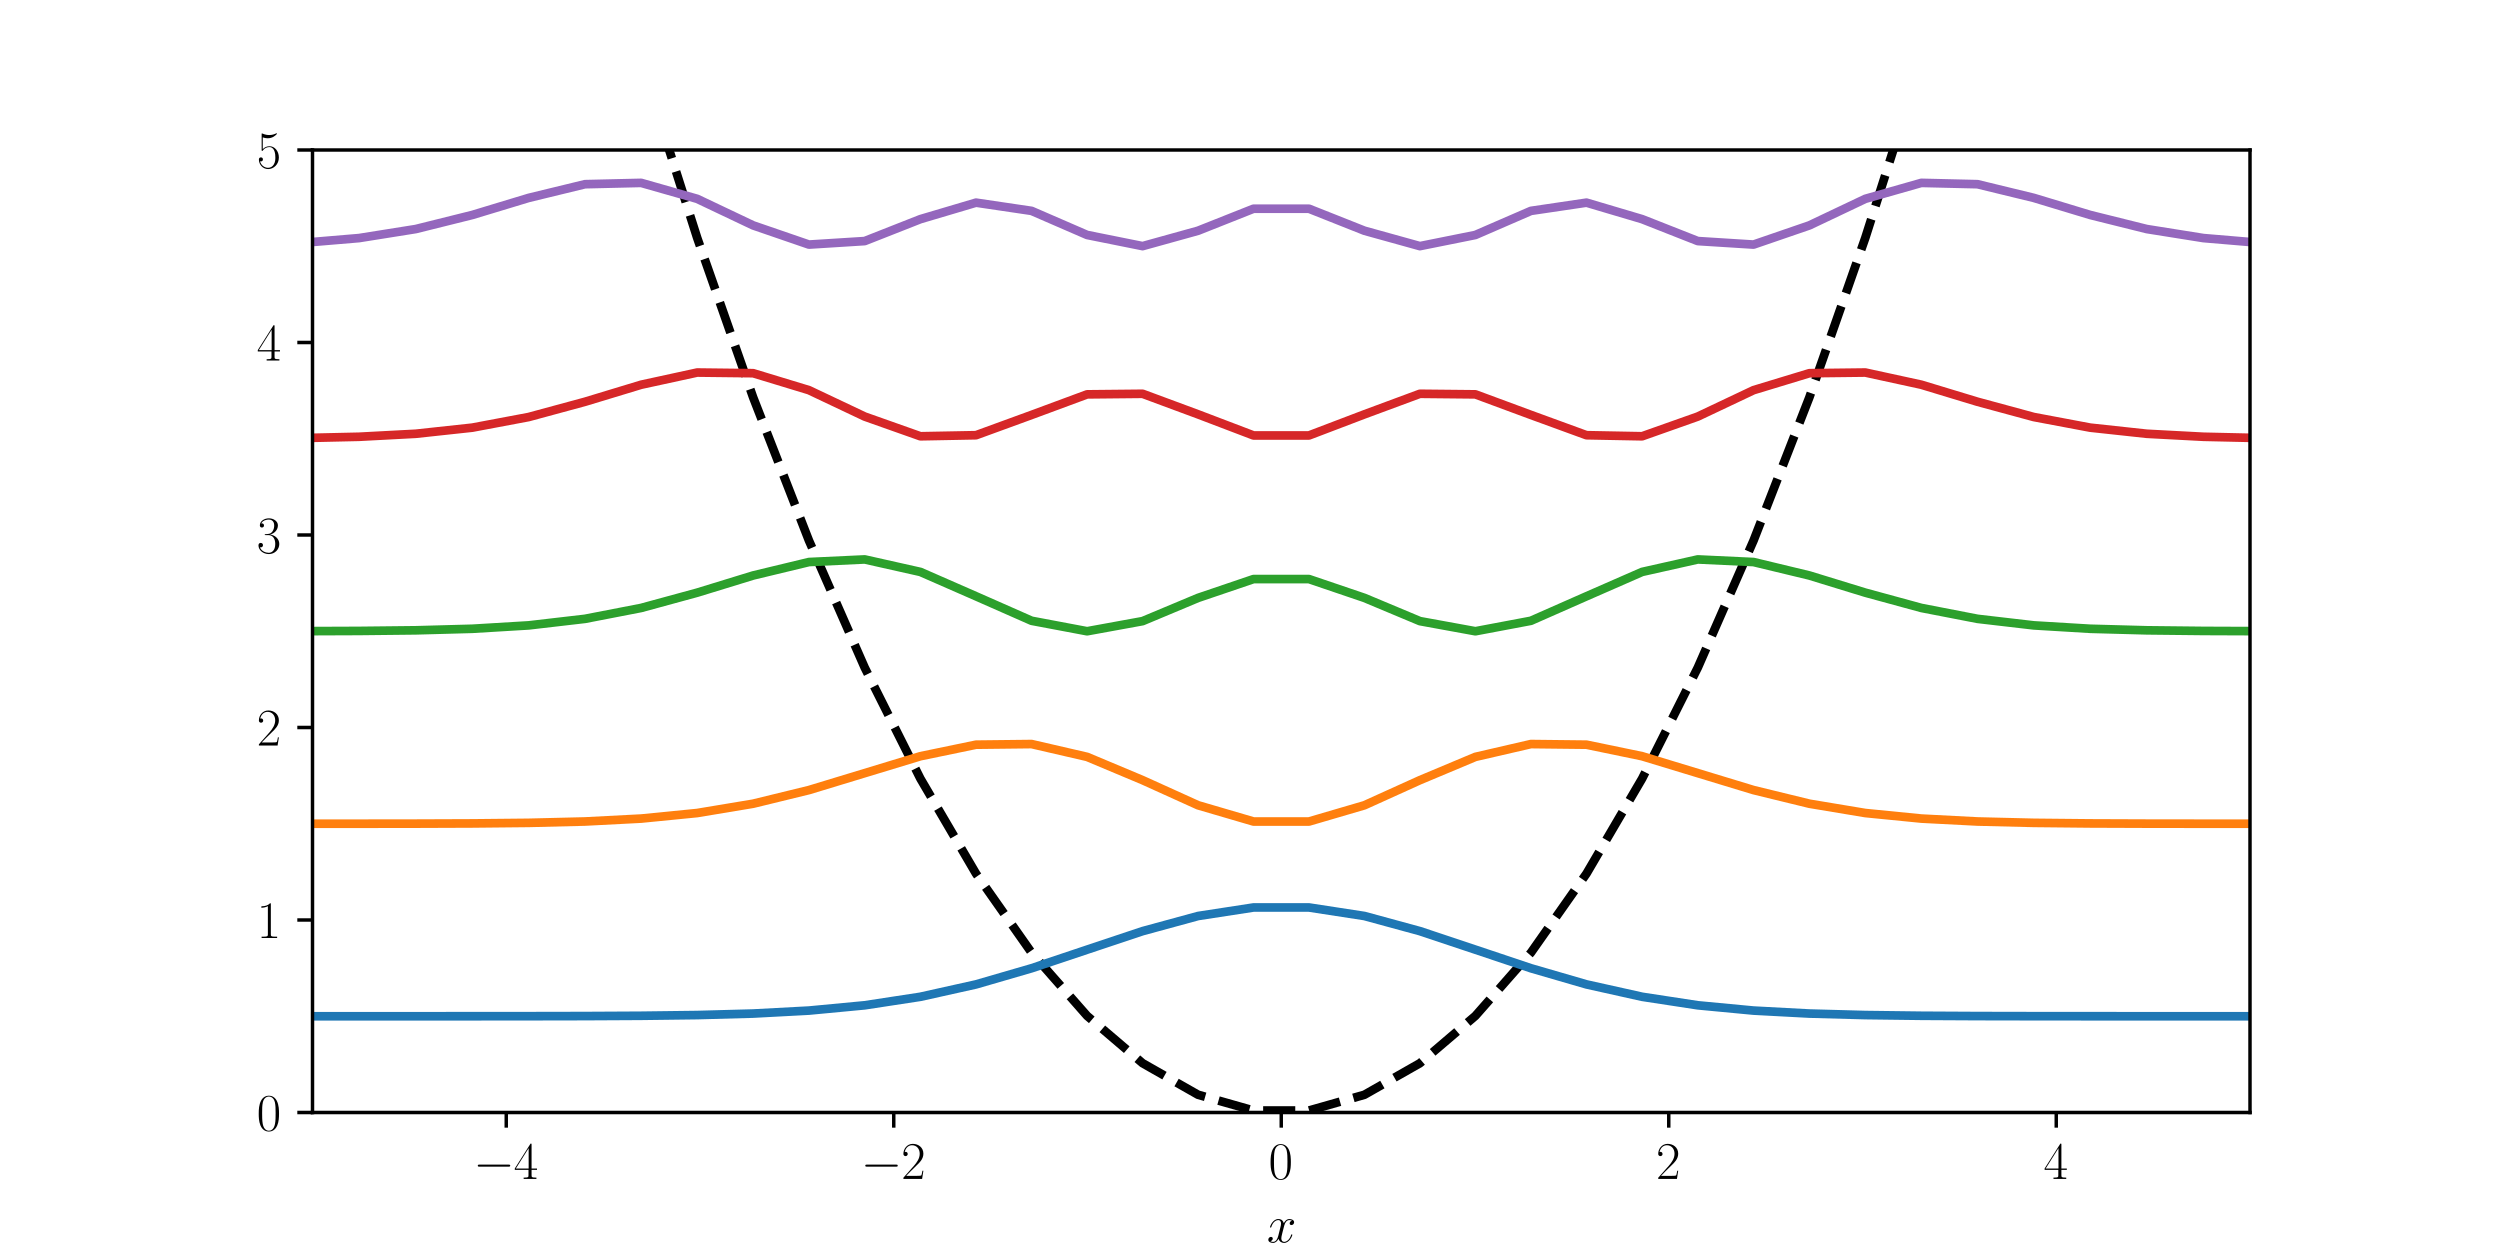 <svg xmlns:xlink="http://www.w3.org/1999/xlink" xmlns="http://www.w3.org/2000/svg" width="576pt" height="288pt" viewBox="0 0 576 288" version="1.1">
 <defs>
  <style type="text/css">*{stroke-linejoin: round; stroke-linecap: butt}</style>
 </defs>
 <g id="figure_1">
  <g id="patch_1">
   <path d="M 0 288  L 576 288  L 576 0  L 0 0  z " style="fill: #ffffff"/>
  </g>
  <g id="axes_1">
   <g id="patch_2">
    <path d="M 72 256.32  L 518.4 256.32  L 518.4 34.56  L 72 34.56  z " style="fill: #ffffff"/>
   </g>
   <g id="matplotlib.axis_1">
    <g id="xtick_1">
     <g id="line2d_1">
      <defs>
       <path id="m170345882e" d="M 0 0  L 0 3.5  " style="stroke: #000000; stroke-width: 0.8"/>
      </defs>
      <g>
       <use xlink:href="#m170345882e" x="116.64" y="256.32" style="stroke: #000000; stroke-width: 0.8"/>
      </g>
     </g>
     <g id="text_1">
      <!-- $\mathdefault{−4}$ -->
      <g transform="translate(109.064 271.622) scale(0.12 -0.12)">
       <defs>
        <path id="CMSY10-0" d="M 4218 1472  C 4326 1472 4442 1472 4442 1600  C 4442 1728 4326 1728 4218 1728  L 755 1728  C 646 1728 531 1728 531 1600  C 531 1472 646 1472 755 1472  L 4218 1472  z " transform="scale(0.016)"/>
        <path id="CMR17-34" d="M 2150 4122  C 2150 4256 2144 4256 2029 4256  L 128 1254  L 128 1088  L 1779 1088  L 1779 457  C 1779 224 1766 160 1318 160  L 1197 160  L 1197 0  C 1402 0 1747 0 1965 0  C 2182 0 2528 0 2733 0  L 2733 160  L 2611 160  C 2163 160 2150 224 2150 457  L 2150 1088  L 2803 1088  L 2803 1254  L 2150 1254  L 2150 4122  z M 1798 3703  L 1798 1254  L 256 1254  L 1798 3703  z " transform="scale(0.016)"/>
       </defs>
       <use xlink:href="#CMSY10-0" transform="scale(0.996)"/>
       <use xlink:href="#CMR17-34" transform="translate(77.487 0) scale(0.996)"/>
      </g>
     </g>
    </g>
    <g id="xtick_2">
     <g id="line2d_2">
      <g>
       <use xlink:href="#m170345882e" x="205.92" y="256.32" style="stroke: #000000; stroke-width: 0.8"/>
      </g>
     </g>
     <g id="text_2">
      <!-- $\mathdefault{−2}$ -->
      <g transform="translate(198.344 271.622) scale(0.12 -0.12)">
       <defs>
        <path id="CMR17-32" d="M 2669 989  L 2554 989  C 2490 536 2438 459 2413 420  C 2381 369 1920 369 1830 369  L 602 369  C 832 619 1280 1072 1824 1597  C 2214 1967 2669 2402 2669 3035  C 2669 3790 2067 4224 1395 4224  C 691 4224 262 3604 262 3030  C 262 2780 448 2748 525 2748  C 589 2748 781 2787 781 3010  C 781 3207 614 3264 525 3264  C 486 3264 448 3258 422 3245  C 544 3790 915 4058 1306 4058  C 1862 4058 2227 3617 2227 3035  C 2227 2479 1901 2000 1536 1584  L 262 146  L 262 0  L 2515 0  L 2669 989  z " transform="scale(0.016)"/>
       </defs>
       <use xlink:href="#CMSY10-0" transform="scale(0.996)"/>
       <use xlink:href="#CMR17-32" transform="translate(77.487 0) scale(0.996)"/>
      </g>
     </g>
    </g>
    <g id="xtick_3">
     <g id="line2d_3">
      <g>
       <use xlink:href="#m170345882e" x="295.2" y="256.32" style="stroke: #000000; stroke-width: 0.8"/>
      </g>
     </g>
     <g id="text_3">
      <!-- $\mathdefault{0}$ -->
      <g transform="translate(292.274 271.622) scale(0.12 -0.12)">
       <defs>
        <path id="CMR17-30" d="M 2688 2025  C 2688 2416 2682 3080 2413 3591  C 2176 4039 1798 4198 1466 4198  C 1158 4198 768 4058 525 3597  C 269 3118 243 2524 243 2025  C 243 1661 250 1106 448 619  C 723 -39 1216 -128 1466 -128  C 1760 -128 2208 -7 2470 600  C 2662 1042 2688 1559 2688 2025  z M 1466 -26  C 1056 -26 813 325 723 812  C 653 1188 653 1738 653 2096  C 653 2588 653 2997 736 3387  C 858 3929 1216 4096 1466 4096  C 1728 4096 2067 3923 2189 3400  C 2272 3036 2278 2607 2278 2096  C 2278 1680 2278 1169 2202 792  C 2067 95 1690 -26 1466 -26  z " transform="scale(0.016)"/>
       </defs>
       <use xlink:href="#CMR17-30" transform="scale(0.996)"/>
      </g>
     </g>
    </g>
    <g id="xtick_4">
     <g id="line2d_4">
      <g>
       <use xlink:href="#m170345882e" x="384.48" y="256.32" style="stroke: #000000; stroke-width: 0.8"/>
      </g>
     </g>
     <g id="text_4">
      <!-- $\mathdefault{2}$ -->
      <g transform="translate(381.554 271.622) scale(0.12 -0.12)">
       <use xlink:href="#CMR17-32" transform="scale(0.996)"/>
      </g>
     </g>
    </g>
    <g id="xtick_5">
     <g id="line2d_5">
      <g>
       <use xlink:href="#m170345882e" x="473.76" y="256.32" style="stroke: #000000; stroke-width: 0.8"/>
      </g>
     </g>
     <g id="text_5">
      <!-- $\mathdefault{4}$ -->
      <g transform="translate(470.834 271.622) scale(0.12 -0.12)">
       <use xlink:href="#CMR17-34" transform="scale(0.996)"/>
      </g>
     </g>
    </g>
    <g id="text_6">
     <!-- $x$ -->
     <g transform="translate(291.874 286.249) scale(0.12 -0.12)">
      <defs>
       <path id="CMMI12-78" d="M 3034 2606  C 2829 2567 2752 2414 2752 2293  C 2752 2139 2874 2088 2963 2088  C 3155 2088 3290 2254 3290 2427  C 3290 2695 2982 2816 2714 2816  C 2323 2816 2106 2433 2048 2312  C 1901 2816 1504 2816 1389 2816  C 736 2816 390 1980 390 1839  C 390 1814 416 1782 461 1782  C 512 1782 525 1820 538 1846  C 755 2555 1184 2689 1370 2689  C 1658 2689 1715 2420 1715 2267  C 1715 2127 1677 1980 1600 1673  L 1382 798  C 1286 415 1101 64 762 64  C 730 64 570 64 435 147  C 666 192 717 383 717 460  C 717 588 621 664 499 664  C 346 664 179 530 179 326  C 179 57 480 -64 755 -64  C 1062 -64 1280 179 1414 441  C 1517 64 1837 -64 2074 -64  C 2726 -64 3072 773 3072 913  C 3072 945 3046 971 3008 971  C 2950 971 2944 939 2925 888  C 2752 326 2381 64 2093 64  C 1869 64 1747 230 1747 492  C 1747 632 1773 734 1875 1156  L 2099 2024  C 2195 2408 2413 2689 2707 2689  C 2720 2689 2899 2689 3034 2606  z " transform="scale(0.016)"/>
      </defs>
      <use xlink:href="#CMMI12-78" transform="scale(0.996)"/>
     </g>
    </g>
   </g>
   <g id="matplotlib.axis_2">
    <g id="ytick_1">
     <g id="line2d_6">
      <defs>
       <path id="m01261cb0e1" d="M 0 0  L -3.5 0  " style="stroke: #000000; stroke-width: 0.8"/>
      </defs>
      <g>
       <use xlink:href="#m01261cb0e1" x="72" y="256.32" style="stroke: #000000; stroke-width: 0.8"/>
      </g>
     </g>
     <g id="text_7">
      <!-- $\mathdefault{0}$ -->
      <g transform="translate(59.147 260.471) scale(0.12 -0.12)">
       <use xlink:href="#CMR17-30" transform="scale(0.996)"/>
      </g>
     </g>
    </g>
    <g id="ytick_2">
     <g id="line2d_7">
      <g>
       <use xlink:href="#m01261cb0e1" x="72" y="211.968" style="stroke: #000000; stroke-width: 0.8"/>
      </g>
     </g>
     <g id="text_8">
      <!-- $\mathdefault{1}$ -->
      <g transform="translate(59.147 216.119) scale(0.12 -0.12)">
       <defs>
        <path id="CMR17-31" d="M 1702 4058  C 1702 4192 1696 4192 1606 4192  C 1357 3916 979 3827 621 3827  C 602 3827 570 3827 563 3808  C 557 3795 557 3782 557 3648  C 755 3648 1088 3686 1344 3839  L 1344 461  C 1344 236 1331 160 781 160  L 589 160  L 589 0  C 896 0 1216 0 1523 0  C 1830 0 2150 0 2458 0  L 2458 160  L 2266 160  C 1715 160 1702 230 1702 458  L 1702 4058  z " transform="scale(0.016)"/>
       </defs>
       <use xlink:href="#CMR17-31" transform="scale(0.996)"/>
      </g>
     </g>
    </g>
    <g id="ytick_3">
     <g id="line2d_8">
      <g>
       <use xlink:href="#m01261cb0e1" x="72" y="167.616" style="stroke: #000000; stroke-width: 0.8"/>
      </g>
     </g>
     <g id="text_9">
      <!-- $\mathdefault{2}$ -->
      <g transform="translate(59.147 171.767) scale(0.12 -0.12)">
       <use xlink:href="#CMR17-32" transform="scale(0.996)"/>
      </g>
     </g>
    </g>
    <g id="ytick_4">
     <g id="line2d_9">
      <g>
       <use xlink:href="#m01261cb0e1" x="72" y="123.264" style="stroke: #000000; stroke-width: 0.8"/>
      </g>
     </g>
     <g id="text_10">
      <!-- $\mathdefault{3}$ -->
      <g transform="translate(59.147 127.415) scale(0.12 -0.12)">
       <defs>
        <path id="CMR17-33" d="M 1414 2157  C 1984 2157 2234 1662 2234 1090  C 2234 320 1824 25 1453 25  C 1114 25 563 194 390 693  C 422 680 454 680 486 680  C 640 680 755 782 755 948  C 755 1133 614 1216 486 1216  C 378 1216 211 1165 211 926  C 211 335 787 -128 1466 -128  C 2176 -128 2720 430 2720 1085  C 2720 1707 2208 2157 1600 2227  C 2086 2328 2554 2756 2554 3329  C 2554 3820 2048 4179 1472 4179  C 890 4179 378 3829 378 3329  C 378 3110 544 3072 627 3072  C 762 3072 877 3155 877 3321  C 877 3486 762 3569 627 3569  C 602 3569 570 3569 544 3557  C 730 3959 1235 4032 1459 4032  C 1683 4032 2106 3925 2106 3320  C 2106 3143 2080 2828 1862 2550  C 1670 2304 1453 2304 1242 2284  C 1210 2284 1062 2269 1037 2269  C 992 2263 966 2257 966 2208  C 966 2163 973 2157 1101 2157  L 1414 2157  z " transform="scale(0.016)"/>
       </defs>
       <use xlink:href="#CMR17-33" transform="scale(0.996)"/>
      </g>
     </g>
    </g>
    <g id="ytick_5">
     <g id="line2d_10">
      <g>
       <use xlink:href="#m01261cb0e1" x="72" y="78.912" style="stroke: #000000; stroke-width: 0.8"/>
      </g>
     </g>
     <g id="text_11">
      <!-- $\mathdefault{4}$ -->
      <g transform="translate(59.147 83.063) scale(0.12 -0.12)">
       <use xlink:href="#CMR17-34" transform="scale(0.996)"/>
      </g>
     </g>
    </g>
    <g id="ytick_6">
     <g id="line2d_11">
      <g>
       <use xlink:href="#m01261cb0e1" x="72" y="34.56" style="stroke: #000000; stroke-width: 0.8"/>
      </g>
     </g>
     <g id="text_12">
      <!-- $\mathdefault{5}$ -->
      <g transform="translate(59.147 38.711) scale(0.12 -0.12)">
       <defs>
        <path id="CMR17-35" d="M 730 3692  C 794 3666 1056 3584 1325 3584  C 1920 3584 2246 3911 2432 4100  C 2432 4157 2432 4192 2394 4192  C 2387 4192 2374 4192 2323 4163  C 2099 4058 1837 3973 1517 3973  C 1325 3973 1037 3999 723 4139  C 653 4171 640 4171 634 4171  C 602 4171 595 4164 595 4037  L 595 2203  C 595 2089 595 2057 659 2057  C 691 2057 704 2070 736 2114  C 941 2401 1222 2522 1542 2522  C 1766 2522 2246 2382 2246 1289  C 2246 1085 2246 715 2054 421  C 1894 159 1645 25 1370 25  C 947 25 518 320 403 814  C 429 807 480 795 506 795  C 589 795 749 840 749 1038  C 749 1210 627 1280 506 1280  C 358 1280 262 1190 262 1011  C 262 454 704 -128 1382 -128  C 2042 -128 2669 440 2669 1264  C 2669 2030 2170 2624 1549 2624  C 1222 2624 947 2503 730 2274  L 730 3692  z " transform="scale(0.016)"/>
       </defs>
       <use xlink:href="#CMR17-35" transform="scale(0.996)"/>
      </g>
     </g>
    </g>
   </g>
   <g id="line2d_12">
    <path d="M 143.263 -1  L 147.723 14.282  L 160.633 54.803  L 173.519 91.55  L 186.384 124.549  L 199.23 153.824  L 212.059 179.396  L 224.874 201.282  L 237.677 219.497  L 250.47 234.055  L 263.256 244.964  L 276.035 252.233  L 288.812 255.866  L 301.588 255.866  L 314.365 252.233  L 327.144 244.964  L 339.93 234.055  L 352.723 219.497  L 365.526 201.282  L 378.341 179.396  L 391.17 153.824  L 404.016 124.549  L 416.881 91.55  L 429.767 54.803  L 442.677 14.282  L 447.137 -1  " clip-path="url(#pff301276f8)" style="fill: none; stroke-dasharray: 7.4,3.2; stroke-dashoffset: 0; stroke: #000000; stroke-width: 2"/>
   </g>
   <g id="line2d_13">
    <path d="M -1 234.144  L 3.379 234.144  L 16.733 234.144  L 30.03 234.144  L 43.275 234.144  L 56.471 234.144  L 69.62 234.144  L 82.728 234.144  L 95.795 234.143  L 108.825 234.14  L 121.822 234.13  L 134.787 234.104  L 147.723 234.035  L 160.633 233.872  L 173.519 233.523  L 186.384 232.838  L 199.23 231.621  L 212.059 229.659  L 224.874 226.805  L 237.677 223.087  L 250.47 218.802  L 263.256 214.534  L 276.035 211.049  L 288.812 209.082  L 301.588 209.082  L 314.365 211.049  L 327.144 214.534  L 339.93 218.802  L 352.723 223.087  L 365.526 226.805  L 378.341 229.659  L 391.17 231.621  L 404.016 232.838  L 416.881 233.523  L 429.767 233.872  L 442.677 234.035  L 455.613 234.104  L 468.578 234.13  L 481.575 234.14  L 494.605 234.143  L 507.672 234.144  L 520.78 234.144  L 533.929 234.144  L 547.125 234.144  L 560.37 234.144  L 573.667 234.144  L 577 234.144  " clip-path="url(#pff301276f8)" style="fill: none; stroke: #1f77b4; stroke-width: 2; stroke-linecap: square"/>
   </g>
   <g id="line2d_14">
    <path d="M -1 189.792  L 3.379 189.792  L 16.733 189.792  L 30.03 189.792  L 43.275 189.792  L 56.471 189.792  L 69.62 189.79  L 82.728 189.785  L 95.795 189.768  L 108.825 189.718  L 121.822 189.586  L 134.787 189.272  L 147.723 188.6  L 160.633 187.322  L 173.519 185.175  L 186.384 182.034  L 199.23 178.131  L 212.059 174.234  L 224.874 171.578  L 237.677 171.432  L 250.47 174.388  L 263.256 179.75  L 276.035 185.535  L 288.812 189.279  L 301.588 189.279  L 314.365 185.535  L 327.144 179.75  L 339.93 174.388  L 352.723 171.432  L 365.526 171.578  L 378.341 174.234  L 391.17 178.131  L 404.016 182.034  L 416.881 185.175  L 429.767 187.322  L 442.677 188.6  L 455.613 189.272  L 468.578 189.586  L 481.575 189.718  L 494.605 189.768  L 507.672 189.785  L 520.78 189.79  L 533.929 189.792  L 547.125 189.792  L 560.37 189.792  L 573.667 189.792  L 577 189.792  " clip-path="url(#pff301276f8)" style="fill: none; stroke: #ff7f0e; stroke-width: 2; stroke-linecap: square"/>
   </g>
   <g id="line2d_15">
    <path d="M -1 145.44  L 3.379 145.44  L 16.733 145.44  L 30.03 145.44  L 43.275 145.438  L 56.471 145.434  L 69.62 145.418  L 82.728 145.367  L 95.795 145.224  L 108.825 144.869  L 121.822 144.087  L 134.787 142.58  L 147.723 140.071  L 160.633 136.55  L 173.519 132.593  L 186.384 129.495  L 199.23 128.892  L 212.059 131.772  L 224.874 137.382  L 237.677 143.028  L 250.47 145.44  L 263.256 143.106  L 276.035 137.757  L 288.812 133.417  L 301.588 133.417  L 314.365 137.757  L 327.144 143.106  L 339.93 145.44  L 352.723 143.028  L 365.526 137.382  L 378.341 131.772  L 391.17 128.892  L 404.016 129.495  L 416.881 132.593  L 429.767 136.55  L 442.677 140.071  L 455.613 142.58  L 468.578 144.087  L 481.575 144.869  L 494.605 145.224  L 507.672 145.367  L 520.78 145.418  L 533.929 145.434  L 547.125 145.438  L 560.37 145.44  L 573.667 145.44  L 577 145.44  " clip-path="url(#pff301276f8)" style="fill: none; stroke: #2ca02c; stroke-width: 2; stroke-linecap: square"/>
   </g>
   <g id="line2d_16">
    <path d="M -1 101.088  L 3.379 101.088  L 16.733 101.087  L 30.03 101.084  L 43.275 101.074  L 56.471 101.038  L 69.62 100.928  L 82.728 100.633  L 95.795 99.939  L 108.825 98.529  L 121.822 96.081  L 134.787 92.565  L 147.723 88.641  L 160.633 85.832  L 173.519 85.985  L 186.384 89.895  L 199.23 95.975  L 212.059 100.518  L 224.874 100.273  L 237.677 95.598  L 250.47 90.86  L 263.256 90.728  L 276.035 95.464  L 288.812 100.329  L 301.588 100.329  L 314.365 95.464  L 327.144 90.728  L 339.93 90.86  L 352.723 95.598  L 365.526 100.273  L 378.341 100.518  L 391.17 95.975  L 404.016 89.895  L 416.881 85.985  L 429.767 85.832  L 442.677 88.641  L 455.613 92.565  L 468.578 96.081  L 481.575 98.529  L 494.605 99.939  L 507.672 100.633  L 520.78 100.928  L 533.929 101.038  L 547.125 101.074  L 560.37 101.084  L 573.667 101.087  L 577 101.087  " clip-path="url(#pff301276f8)" style="fill: none; stroke: #d62728; stroke-width: 2; stroke-linecap: square"/>
   </g>
   <g id="line2d_17">
    <path d="M -1 56.735  L 3.379 56.735  L 16.733 56.73  L 30.03 56.71  L 43.275 56.646  L 56.471 56.453  L 69.62 55.958  L 82.728 54.854  L 95.795 52.771  L 108.825 49.526  L 121.822 45.592  L 134.787 42.44  L 147.723 42.135  L 160.633 45.813  L 173.519 51.929  L 186.384 56.352  L 199.23 55.543  L 212.059 50.492  L 224.874 46.691  L 237.677 48.587  L 250.47 54.138  L 263.256 56.707  L 276.035 53.159  L 288.812 48.089  L 301.588 48.089  L 314.365 53.159  L 327.144 56.707  L 339.93 54.138  L 352.723 48.587  L 365.526 46.691  L 378.341 50.492  L 391.17 55.543  L 404.016 56.352  L 416.881 51.929  L 429.767 45.813  L 442.677 42.135  L 455.613 42.44  L 468.578 45.592  L 481.575 49.526  L 494.605 52.771  L 507.672 54.854  L 520.78 55.958  L 533.929 56.453  L 547.125 56.646  L 560.37 56.71  L 573.667 56.73  L 577 56.731  " clip-path="url(#pff301276f8)" style="fill: none; stroke: #9467bd; stroke-width: 2; stroke-linecap: square"/>
   </g>
   <g id="patch_3">
    <path d="M 72 256.32  L 72 34.56  " style="fill: none; stroke: #000000; stroke-width: 0.8; stroke-linejoin: miter; stroke-linecap: square"/>
   </g>
   <g id="patch_4">
    <path d="M 518.4 256.32  L 518.4 34.56  " style="fill: none; stroke: #000000; stroke-width: 0.8; stroke-linejoin: miter; stroke-linecap: square"/>
   </g>
   <g id="patch_5">
    <path d="M 72 256.32  L 518.4 256.32  " style="fill: none; stroke: #000000; stroke-width: 0.8; stroke-linejoin: miter; stroke-linecap: square"/>
   </g>
   <g id="patch_6">
    <path d="M 72 34.56  L 518.4 34.56  " style="fill: none; stroke: #000000; stroke-width: 0.8; stroke-linejoin: miter; stroke-linecap: square"/>
   </g>
  </g>
 </g>
 <defs>
  <clipPath id="pff301276f8">
   <rect x="72" y="34.56" width="446.4" height="221.76"/>
  </clipPath>
 </defs>
</svg>